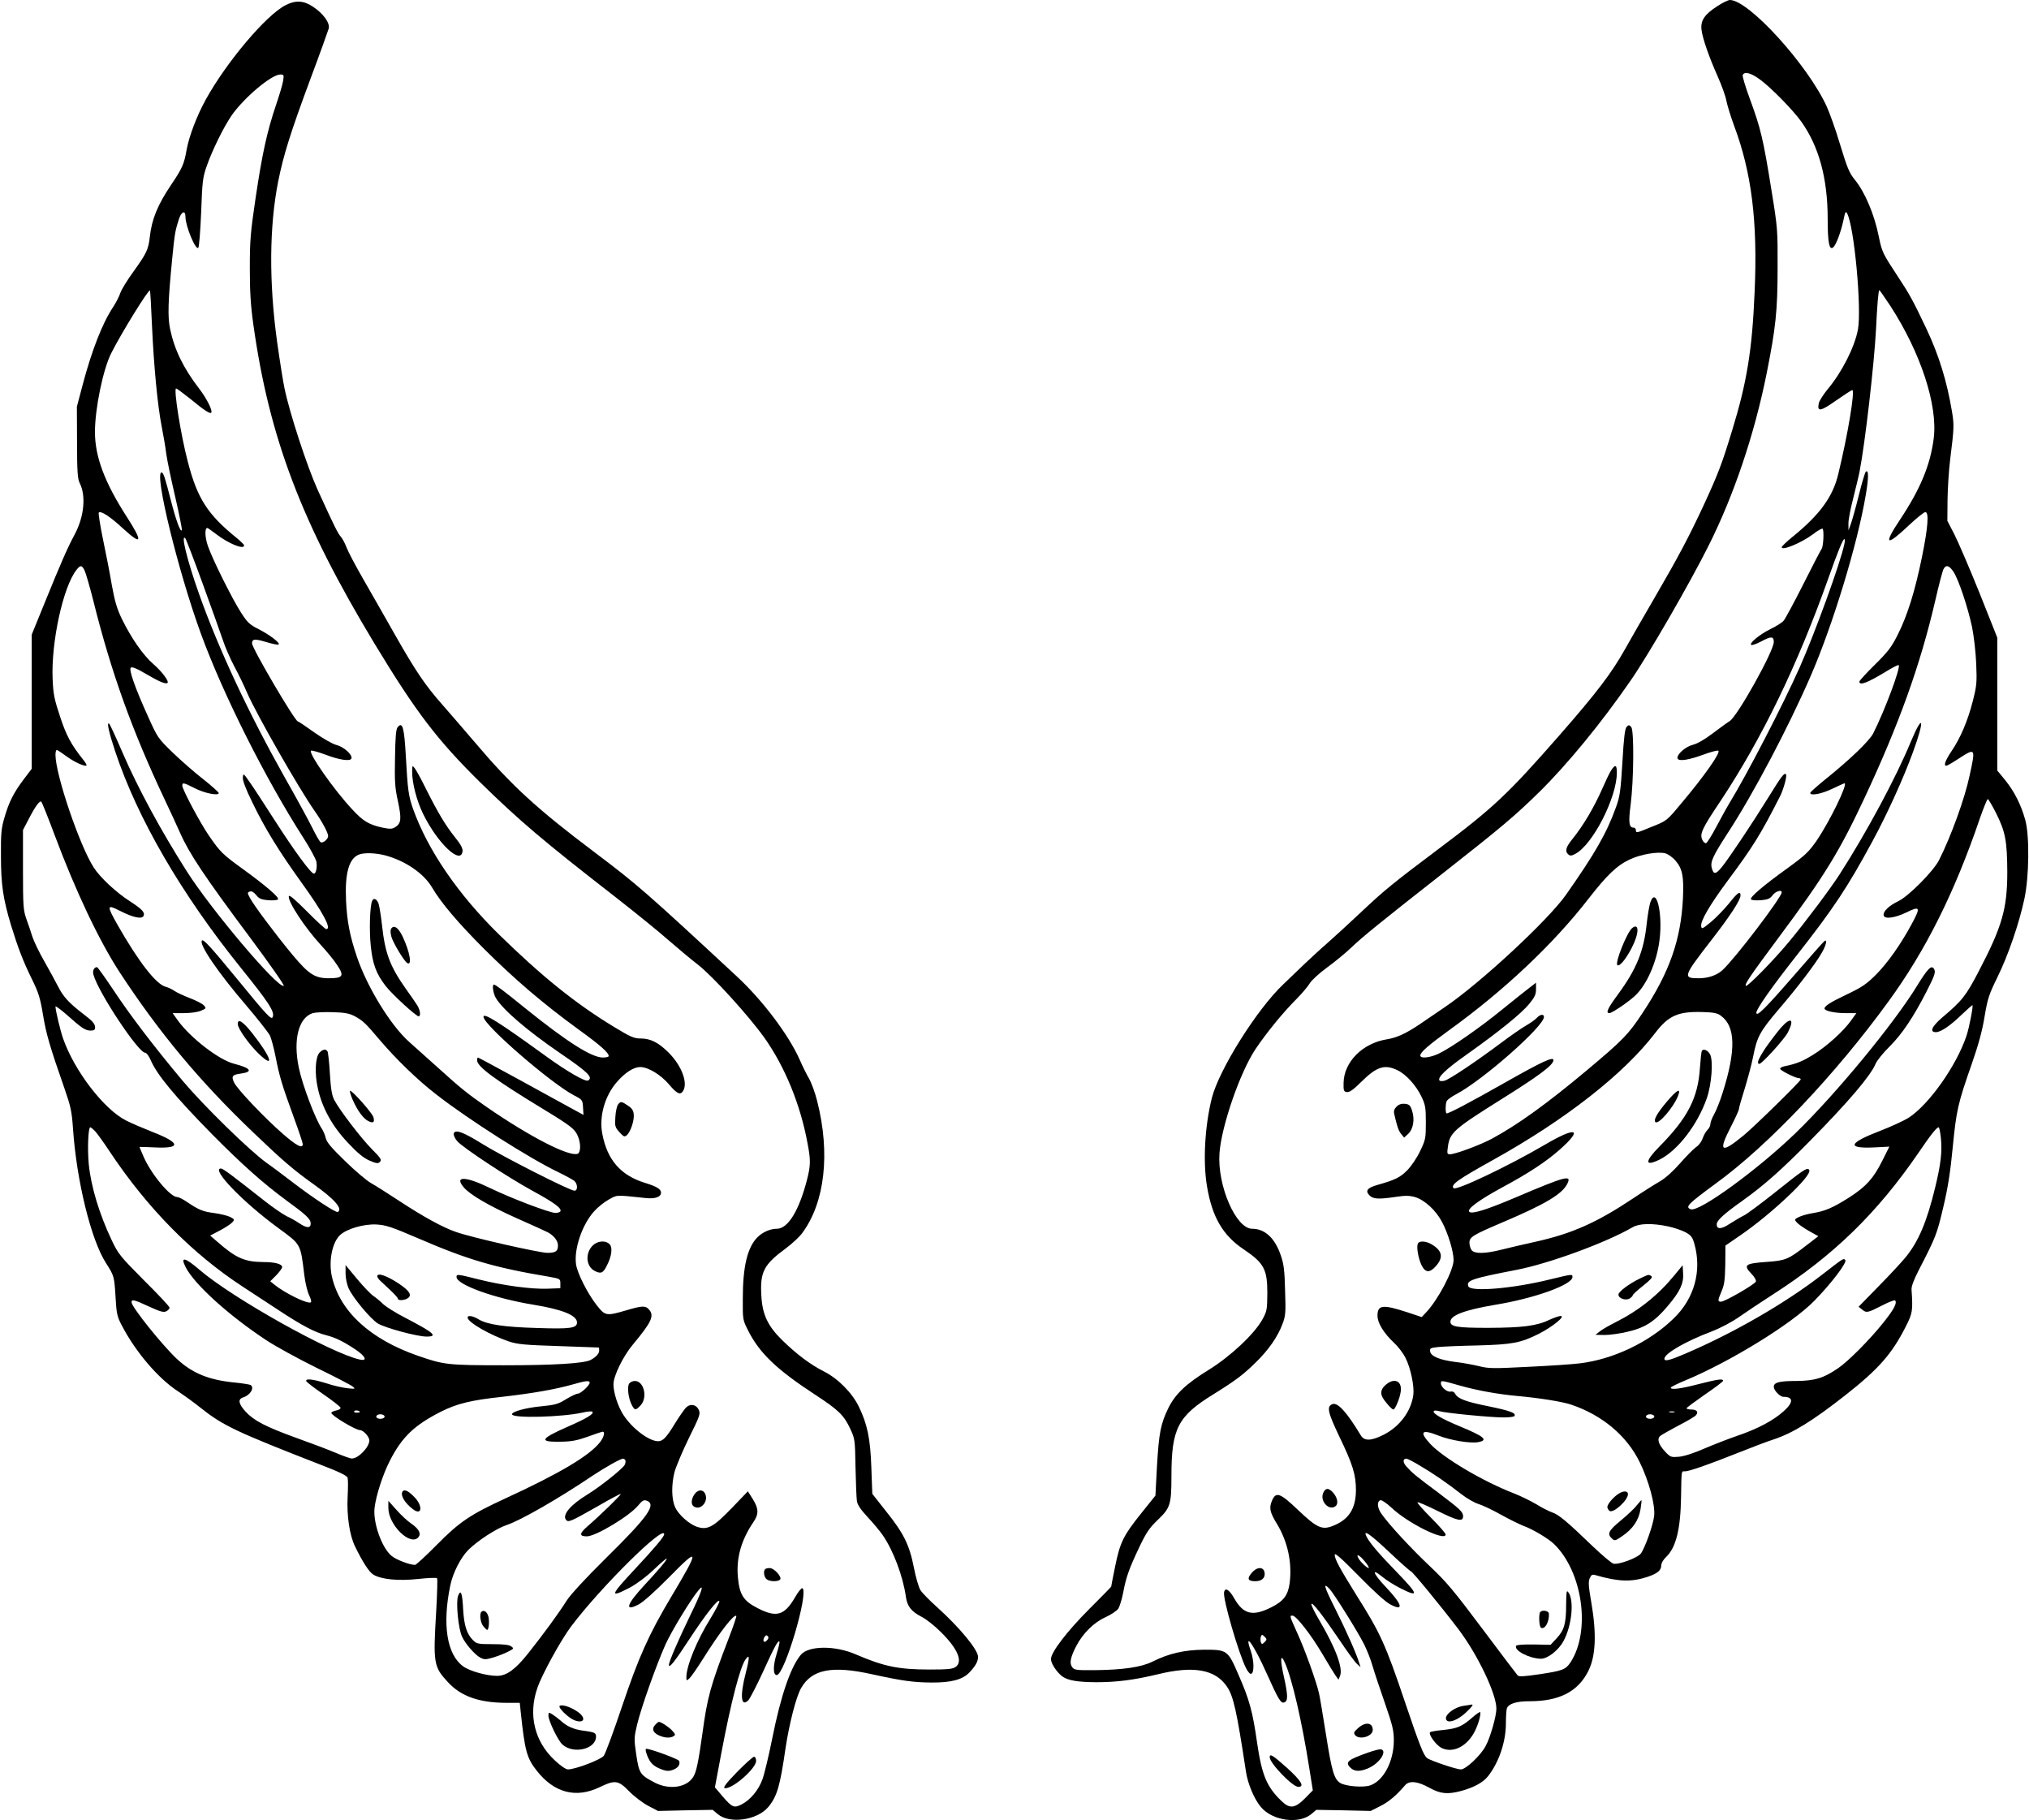 <svg xmlns="http://www.w3.org/2000/svg" version="1.0" width="1280pt" height="1148pt" viewBox="0 0 1280 1148" preserveAspectRatio="xMidYMid meet">
<g transform="translate(0,1148) scale(0.1,-0.1)" fill="#000000" stroke="none">
<path d="M10832 11440 c-79 -51 -105 -90 -98 -148 7 -56 48 -173 103 -296 24 -54 49 -123 54 -152 6 -30 28 -101 49 -158 110 -294 149 -603 129 -1048 -15 -364 -49 -570 -140 -867 -66 -217 -88 -274 -176 -466 -96 -207 -162 -332 -315 -595 -69 -118 -153 -265 -188 -327 -83 -148 -178 -273 -410 -538 -328 -375 -420 -461 -767 -721 -290 -218 -338 -257 -493 -403 -69 -65 -161 -149 -205 -188 -44 -38 -112 -101 -152 -139 -39 -38 -96 -92 -126 -121 -166 -156 -406 -538 -452 -718 -44 -176 -57 -398 -31 -555 32 -194 99 -311 232 -400 128 -86 149 -126 149 -275 -1 -103 -2 -114 -30 -165 -50 -92 -201 -234 -340 -320 -143 -88 -210 -152 -254 -240 -49 -100 -60 -159 -72 -364 l-10 -189 -89 -111 c-113 -141 -134 -183 -165 -335 -14 -68 -25 -126 -25 -128 0 -2 -62 -65 -138 -141 -139 -139 -242 -273 -242 -316 0 -28 36 -82 71 -109 36 -26 94 -36 214 -37 130 0 239 14 389 50 224 55 362 31 435 -76 42 -61 62 -149 121 -537 11 -77 53 -176 95 -225 73 -86 239 -109 317 -44 l32 27 171 -3 172 -4 61 31 c54 27 101 67 155 130 26 32 79 27 153 -14 70 -39 115 -44 201 -21 81 22 140 54 171 94 68 87 112 216 112 332 0 43 3 86 6 95 12 30 60 45 143 45 187 0 305 60 370 189 48 93 54 235 20 433 -18 104 -20 132 -10 154 9 21 16 25 34 20 148 -43 230 -45 332 -11 62 21 85 41 85 72 0 14 13 36 29 51 64 60 93 176 96 382 3 174 1 160 25 160 26 0 147 42 335 117 83 33 182 71 220 83 123 40 247 116 455 279 210 165 294 260 381 431 45 88 47 103 38 235 -2 20 14 63 46 125 108 209 114 226 154 395 30 126 45 224 60 380 23 232 31 271 120 525 43 123 67 212 81 300 19 112 27 137 81 247 68 138 137 340 170 494 30 140 33 401 5 499 -26 93 -67 176 -125 248 l-51 62 0 419 0 419 -113 284 c-63 156 -134 321 -158 368 l-44 85 1 130 c1 72 8 189 17 260 25 199 25 214 11 300 -32 191 -82 353 -160 519 -87 183 -106 218 -184 336 -92 140 -98 151 -118 250 -28 139 -87 277 -149 354 -37 45 -49 74 -98 235 -25 84 -62 187 -81 229 -120 263 -492 672 -611 672 -11 0 -48 -18 -81 -40z m274 -464 c69 -51 204 -189 256 -261 113 -158 168 -360 168 -617 0 -148 10 -199 35 -178 18 15 49 98 65 174 10 49 14 56 22 41 45 -79 93 -598 69 -733 -21 -112 -102 -271 -192 -378 -26 -32 -51 -70 -55 -87 -12 -56 10 -53 109 17 52 36 98 66 102 66 19 0 -28 -283 -89 -533 -34 -140 -114 -251 -283 -389 -40 -32 -73 -64 -73 -69 0 -25 124 27 198 82 29 23 57 38 60 34 10 -10 5 -115 -7 -128 -5 -7 -57 -106 -115 -222 -58 -115 -114 -219 -124 -230 -9 -11 -46 -35 -82 -52 -71 -35 -141 -94 -121 -101 7 -2 34 8 61 22 63 34 80 34 80 -3 0 -58 -228 -466 -278 -499 -15 -9 -63 -44 -108 -78 -50 -38 -97 -65 -126 -72 -47 -12 -103 -63 -95 -86 7 -19 69 -10 159 23 49 18 92 30 98 26 17 -10 -89 -161 -236 -335 -90 -108 -89 -107 -187 -146 -94 -39 -97 -39 -97 -19 0 8 -7 15 -15 15 -28 0 -33 33 -18 145 20 157 22 466 4 489 -13 15 -16 15 -29 2 -11 -11 -18 -65 -27 -223 -11 -182 -16 -217 -40 -283 -59 -164 -132 -292 -317 -555 -112 -159 -541 -557 -763 -707 -49 -34 -122 -83 -160 -109 -83 -56 -143 -84 -205 -94 -154 -24 -272 -143 -274 -275 -1 -49 1 -55 21 -58 16 -2 41 15 90 64 98 97 148 113 229 74 56 -27 119 -98 152 -168 24 -50 27 -69 27 -162 0 -100 -2 -109 -36 -180 -21 -44 -55 -94 -82 -122 -46 -45 -73 -59 -189 -92 -63 -18 -77 -37 -48 -66 23 -23 56 -25 165 -9 59 9 85 9 121 -1 60 -17 133 -84 171 -157 38 -71 73 -187 73 -240 0 -64 -96 -248 -172 -329 l-29 -31 -87 29 c-159 52 -192 49 -192 -21 0 -45 39 -109 104 -170 26 -24 58 -66 72 -94 33 -64 57 -180 50 -235 -14 -104 -87 -201 -189 -252 -78 -39 -121 -40 -143 -2 -88 146 -145 208 -178 196 -38 -14 -30 -51 42 -202 86 -178 106 -243 106 -342 -1 -117 -46 -186 -148 -225 -67 -26 -100 -10 -217 101 -114 109 -140 118 -165 58 -19 -45 -13 -73 32 -146 67 -111 96 -242 80 -371 -10 -78 -38 -116 -117 -155 -117 -59 -176 -44 -234 59 -31 54 -57 69 -63 36 -8 -42 92 -387 139 -479 11 -22 25 -38 32 -35 20 6 19 81 -2 143 -47 134 20 39 101 -143 75 -167 89 -189 111 -180 23 9 22 46 -3 159 -25 111 -23 154 5 93 46 -102 108 -370 155 -669 l22 -138 -50 -51 c-63 -63 -96 -67 -148 -16 -93 89 -124 164 -154 370 -27 190 -48 269 -114 419 -70 163 -73 165 -219 165 -126 -1 -225 -24 -326 -75 -71 -35 -184 -52 -364 -54 -117 -1 -130 1 -143 19 -19 25 -11 63 27 136 43 80 111 147 185 180 35 16 70 40 79 53 8 13 22 57 30 98 19 102 38 154 101 287 45 95 64 123 118 175 79 75 86 98 86 275 0 302 40 379 268 519 138 86 186 122 264 199 81 79 138 161 168 241 20 52 22 71 17 212 -3 127 -8 167 -27 222 -37 109 -100 168 -181 168 -102 0 -220 272 -206 475 12 172 130 513 228 659 68 101 172 229 254 311 39 39 77 85 87 102 9 17 58 63 110 101 51 37 120 94 153 126 71 68 186 161 590 478 354 278 442 352 593 500 178 175 392 435 577 703 113 162 376 618 492 850 162 322 291 706 368 1090 57 286 69 394 69 665 1 237 0 252 -37 480 -54 337 -69 399 -139 589 -27 74 -47 140 -44 147 10 26 54 14 112 -30z m821 -1428 c190 -294 298 -623 272 -832 -21 -168 -84 -320 -213 -514 -108 -162 -88 -172 62 -30 46 43 90 78 98 78 24 0 17 -95 -21 -282 -44 -217 -92 -369 -152 -489 -40 -80 -61 -108 -145 -191 -54 -53 -98 -101 -98 -107 0 -27 50 -8 164 61 43 27 81 46 84 43 14 -14 -89 -289 -161 -431 -24 -47 -148 -166 -300 -288 -53 -43 -97 -82 -97 -87 0 -20 70 -7 139 26 40 19 75 35 77 35 24 0 -91 -237 -175 -361 -50 -72 -71 -92 -182 -173 -157 -113 -241 -185 -233 -198 4 -6 30 -8 62 -6 45 4 58 10 74 31 18 25 58 38 58 19 0 -31 -292 -415 -372 -489 -36 -34 -91 -53 -151 -53 -103 0 -99 10 78 239 119 153 185 254 185 283 0 31 -17 20 -71 -48 -29 -36 -80 -89 -113 -117 -56 -46 -61 -49 -64 -29 -5 34 54 134 167 287 159 213 210 295 332 536 21 42 44 127 36 135 -11 12 -27 -9 -111 -145 -103 -166 -246 -380 -293 -439 -39 -48 -53 -49 -64 -7 -11 38 7 77 100 220 162 248 383 667 524 992 139 320 295 831 347 1140 19 109 19 166 0 147 -5 -5 -25 -72 -44 -149 -19 -77 -42 -158 -50 -180 l-15 -40 0 42 c-1 23 13 95 30 160 16 65 35 141 40 168 35 179 93 684 104 900 7 150 15 245 21 245 2 0 34 -46 71 -102z m-292 -1500 c-25 -120 -186 -562 -282 -778 -108 -242 -333 -676 -442 -854 -20 -33 -58 -103 -86 -155 -27 -52 -56 -97 -62 -99 -7 -2 -18 8 -24 21 -17 38 -3 69 115 245 263 397 486 857 681 1407 59 166 91 245 100 245 4 0 4 -15 0 -32z m689 -175 c32 -49 90 -222 117 -349 11 -55 23 -157 26 -230 5 -119 3 -139 -21 -234 -32 -126 -79 -236 -135 -318 -39 -58 -51 -92 -33 -92 5 0 40 20 78 45 107 69 108 69 69 -108 -31 -146 -117 -382 -192 -531 -35 -70 -192 -228 -256 -259 -63 -30 -102 -69 -93 -93 8 -22 72 -13 142 21 88 43 92 34 33 -75 -70 -129 -150 -242 -223 -316 -60 -60 -89 -80 -181 -124 -106 -50 -145 -75 -145 -91 0 -15 65 -29 132 -29 l69 0 -33 -46 c-49 -69 -155 -164 -239 -216 -68 -42 -104 -57 -181 -73 -16 -3 -28 -10 -28 -16 0 -10 96 -59 118 -59 6 0 12 -4 12 -8 0 -11 -291 -296 -360 -353 -144 -118 -163 -105 -80 56 28 54 50 103 50 110 0 8 16 64 36 127 19 62 44 154 54 205 24 124 43 158 162 298 116 135 232 287 271 356 27 46 36 86 17 74 -6 -4 -93 -102 -194 -219 -179 -206 -236 -263 -236 -233 0 23 98 163 252 358 235 299 323 432 481 724 94 174 195 396 256 564 74 202 64 250 -14 64 -94 -228 -280 -574 -450 -838 -59 -92 -216 -301 -319 -425 -97 -117 -263 -286 -272 -278 -9 10 21 55 209 308 284 381 382 541 536 870 221 471 357 850 451 1258 22 96 45 183 51 193 15 29 36 23 63 -18z m270 -1525 c57 -115 68 -171 69 -368 0 -230 -32 -343 -179 -624 -81 -156 -105 -187 -232 -294 -66 -57 -81 -92 -39 -92 31 0 91 41 165 113 33 31 62 57 65 57 7 0 -20 -142 -38 -195 -64 -189 -237 -433 -366 -516 -28 -17 -107 -54 -177 -81 -201 -77 -215 -113 -40 -105 l97 5 -45 -90 c-55 -110 -102 -162 -206 -229 -102 -65 -154 -88 -230 -100 -33 -5 -74 -17 -90 -25 -29 -15 -29 -16 -12 -35 10 -11 44 -35 76 -53 l59 -33 -78 -60 c-111 -86 -130 -94 -247 -102 -139 -10 -151 -19 -95 -77 18 -19 29 -39 26 -47 -7 -18 -196 -127 -220 -127 -22 0 -21 8 4 67 17 39 21 70 23 168 l1 119 80 55 c111 75 234 177 338 278 90 88 125 137 107 148 -15 9 -37 -6 -210 -144 -89 -71 -178 -137 -198 -147 -21 -10 -60 -34 -89 -52 -54 -36 -83 -37 -83 -4 0 24 44 65 160 147 141 101 247 195 431 382 242 246 380 408 412 485 8 19 48 69 89 109 77 77 149 184 231 344 54 106 60 125 47 145 -16 25 -39 1 -107 -109 -147 -240 -513 -683 -764 -926 -241 -233 -611 -502 -663 -482 -37 14 -18 33 159 163 330 240 753 686 1088 1147 234 320 418 688 577 1155 23 67 46 122 50 122 4 0 29 -42 54 -92z m-2026 -294 c46 -53 55 -99 49 -239 -13 -262 -84 -466 -255 -724 -89 -135 -123 -170 -347 -358 -257 -215 -440 -347 -605 -436 -71 -38 -229 -97 -262 -97 -19 0 -20 4 -14 47 12 89 38 112 333 297 240 150 332 218 333 249 1 25 -69 -7 -302 -139 -226 -128 -366 -202 -373 -196 -7 7 -7 56 1 76 3 9 32 30 63 46 169 90 551 427 551 486 0 20 -24 17 -45 -6 -10 -11 -41 -33 -69 -49 -28 -16 -100 -66 -161 -112 -150 -112 -322 -228 -352 -235 -13 -4 -27 -3 -31 0 -17 18 36 70 168 163 207 147 347 260 397 321 35 43 43 60 43 93 l0 41 -44 -34 c-24 -18 -100 -79 -168 -134 -138 -113 -326 -244 -403 -280 -55 -26 -115 -32 -115 -11 0 20 53 66 180 158 347 250 657 542 880 829 119 153 181 212 263 250 68 32 175 50 222 38 17 -4 45 -24 63 -44z m289 -981 c92 -67 95 -217 11 -483 -16 -52 -41 -114 -54 -137 -13 -23 -24 -51 -24 -62 0 -11 -8 -28 -19 -38 -10 -10 -23 -34 -30 -53 -6 -19 -24 -44 -40 -54 -16 -11 -62 -57 -102 -103 -47 -53 -94 -95 -129 -115 -30 -17 -106 -65 -170 -108 -225 -150 -382 -220 -605 -270 -77 -17 -176 -40 -219 -51 -106 -27 -174 -28 -192 -4 -8 10 -14 32 -14 47 0 36 22 49 210 129 266 113 372 176 406 240 32 62 -4 53 -326 -84 -186 -79 -275 -106 -291 -90 -17 17 61 74 208 154 164 88 275 161 359 235 155 136 110 152 -92 33 -229 -134 -557 -290 -574 -273 -21 21 28 55 249 178 457 254 825 542 1023 801 83 109 144 136 295 132 75 -2 98 -7 120 -24z m1387 -769 c9 -89 0 -165 -36 -314 -52 -214 -103 -336 -184 -437 -26 -32 -104 -116 -173 -186 l-126 -129 23 -18 c27 -22 33 -21 129 28 39 20 75 34 78 30 15 -15 -7 -56 -72 -138 -87 -109 -224 -247 -288 -290 -92 -63 -148 -79 -263 -80 -107 0 -142 -9 -142 -37 0 -22 39 -63 61 -63 64 0 64 -35 0 -92 -63 -57 -165 -111 -289 -153 -53 -18 -146 -54 -207 -80 -68 -30 -130 -50 -163 -53 -50 -4 -54 -3 -87 32 -44 47 -54 82 -29 101 11 8 62 37 115 65 53 27 102 56 108 64 18 21 5 36 -30 36 -16 0 -29 3 -29 8 0 4 52 42 115 86 63 43 115 82 115 87 0 15 -33 10 -155 -21 -115 -30 -175 -37 -175 -22 0 4 42 25 93 46 283 118 672 357 813 502 106 108 209 243 195 257 -12 12 -10 13 -148 -94 -231 -179 -559 -368 -864 -498 -98 -42 -129 -49 -129 -31 0 33 133 110 300 173 56 22 126 59 170 90 41 29 139 94 218 145 378 243 652 509 912 887 82 121 118 165 130 165 4 0 10 -30 14 -66z m-1721 -559 c38 -8 87 -25 110 -37 36 -20 44 -31 56 -73 48 -171 0 -345 -131 -471 -153 -149 -381 -258 -593 -283 -49 -6 -197 -16 -328 -22 -215 -11 -245 -11 -305 4 -37 9 -105 22 -152 27 -100 13 -154 36 -158 67 -3 19 2 22 50 27 29 3 141 8 248 10 221 6 272 16 385 72 87 44 173 113 141 114 -11 0 -42 -11 -71 -24 -80 -39 -171 -50 -385 -51 -197 0 -240 7 -240 39 0 40 91 74 280 106 251 41 490 127 490 176 0 19 -4 18 -144 -16 -231 -57 -499 -80 -513 -43 -14 37 21 49 300 103 206 39 571 173 737 270 42 24 123 26 223 5z m-1310 -1005 c111 -31 240 -54 362 -65 134 -12 286 -36 339 -55 194 -66 348 -195 429 -360 59 -119 101 -275 92 -343 -7 -59 -59 -203 -84 -236 -21 -27 -142 -72 -173 -63 -12 3 -71 53 -132 111 -165 159 -213 198 -254 212 -20 7 -66 30 -101 52 -36 21 -99 52 -140 68 -193 74 -447 224 -529 313 -71 77 -54 94 54 51 73 -29 199 -50 249 -41 67 13 39 36 -121 102 -110 46 -168 80 -159 94 3 5 20 4 38 -1 41 -12 321 -39 403 -39 35 0 65 4 68 9 12 19 -27 33 -162 61 -146 29 -195 48 -212 79 -6 12 -17 17 -29 14 -21 -5 -61 28 -61 52 0 20 0 20 123 -15z m1350 -167 c-7 -2 -21 -2 -30 0 -10 3 -4 5 12 5 17 0 24 -2 18 -5z m-128 -23 c8 -13 -20 -24 -41 -16 -20 8 -9 26 16 26 10 0 22 -5 25 -10z m-1481 -312 c81 -47 173 -110 264 -181 34 -27 83 -55 109 -63 26 -8 90 -38 143 -68 52 -29 116 -60 141 -70 57 -20 155 -79 190 -112 183 -174 236 -550 107 -748 -31 -47 -51 -54 -198 -76 -96 -14 -128 -16 -136 -7 -6 7 -106 138 -221 292 -179 239 -228 298 -331 395 -122 115 -264 269 -309 335 -26 38 -27 78 -3 83 8 1 39 -20 68 -47 104 -99 342 -216 342 -169 0 7 -41 54 -92 105 -51 51 -89 95 -86 98 3 3 62 -22 130 -56 125 -62 158 -69 158 -32 -1 28 -17 43 -160 151 -141 105 -160 121 -199 164 -22 26 -22 48 2 48 6 0 43 -19 81 -42z m-189 -548 c70 -66 131 -120 135 -120 9 0 189 -219 300 -365 122 -161 240 -408 240 -502 0 -47 -39 -184 -68 -236 -32 -60 -125 -147 -156 -147 -29 0 -194 56 -214 72 -22 19 -46 79 -137 348 -124 368 -157 440 -306 676 -107 172 -139 230 -139 258 0 15 42 -22 153 -135 96 -98 169 -164 199 -179 88 -46 75 1 -33 114 -78 83 -90 120 -19 61 24 -20 74 -52 112 -71 122 -62 119 -44 -20 100 -111 114 -171 184 -191 224 -26 50 21 18 144 -98z m-156 -57 c17 -20 28 -39 26 -42 -6 -6 -54 38 -66 62 -17 31 8 19 40 -20z m-221 -175 c29 -32 178 -270 217 -348 18 -36 42 -96 53 -135 11 -38 46 -144 78 -235 50 -145 57 -174 57 -240 -1 -131 -66 -253 -150 -281 -45 -15 -157 -5 -189 16 -38 25 -53 76 -89 305 -19 118 -38 235 -44 260 -17 75 -90 278 -137 380 -49 109 -50 110 -30 110 23 0 118 -122 189 -243 36 -62 74 -123 83 -136 l18 -25 9 22 c22 48 -27 179 -133 358 -28 47 -49 91 -47 97 5 15 71 -70 178 -228 48 -72 98 -140 110 -150 l22 -20 -8 25 c-17 58 -80 200 -150 340 -73 145 -81 174 -37 128z m-410 -335 c-16 -15 -18 -15 -24 0 -3 9 -3 25 0 34 6 15 8 15 24 0 15 -16 15 -18 0 -34z"/>
<path d="M10162 6618 c-11 -18 -34 -67 -52 -108 -53 -121 -120 -235 -195 -328 -38 -47 -43 -73 -21 -91 11 -10 21 -9 43 3 110 57 263 355 263 513 0 51 -11 54 -38 11z"/>
<path d="M8810 4500 c-15 -15 -19 -28 -14 -48 18 -78 26 -102 43 -124 l19 -23 26 24 c32 30 42 92 24 146 -11 34 -18 40 -45 43 -22 2 -38 -3 -53 -18z"/>
<path d="M8944 3635 c-9 -22 4 -94 24 -135 24 -48 51 -50 91 -5 47 54 40 95 -23 134 -39 25 -84 27 -92 6z"/>
<path d="M8747 2750 c-33 -26 -41 -53 -26 -82 13 -26 59 -78 69 -78 11 0 40 68 46 110 11 67 -35 92 -89 50z"/>
<path d="M8348 2065 c-24 -52 37 -118 78 -84 19 16 11 55 -18 87 -28 29 -46 28 -60 -3z"/>
<path d="M7896 1559 c-31 -36 -24 -52 23 -52 40 0 63 20 59 52 -5 41 -48 41 -82 0z"/>
<path d="M8010 397 c0 -38 144 -187 180 -187 42 0 19 38 -70 119 -91 81 -110 93 -110 68z"/>
<path d="M11235 4998 c-25 -29 -68 -86 -96 -126 -47 -70 -59 -102 -40 -102 16 0 160 158 180 199 43 84 19 100 -44 29z"/>
<path d="M10411 5788 c-6 -18 -16 -75 -22 -128 -18 -177 -64 -290 -180 -449 -68 -92 -81 -121 -56 -121 16 0 118 69 161 109 74 68 138 213 155 351 22 170 -21 344 -58 238z"/>
<path d="M10297 5627 c-32 -25 -110 -218 -94 -234 13 -12 54 37 91 109 47 91 48 160 3 125z"/>
<path d="M10736 4852 c-3 -5 -8 -54 -12 -108 -12 -188 -77 -315 -255 -495 -95 -96 -94 -129 2 -82 113 57 238 219 296 385 31 88 42 238 21 278 -14 26 -42 38 -52 22z"/>
<path d="M10514 4530 c-60 -71 -84 -114 -71 -127 19 -19 117 95 144 168 19 51 -10 34 -73 -41z"/>
<path d="M10565 3439 c-104 -127 -224 -223 -370 -297 -44 -22 -91 -49 -105 -61 l-25 -20 59 -1 c32 0 98 9 146 21 108 25 170 65 252 163 77 91 100 141 96 205 l-3 51 -50 -61z"/>
<path d="M10345 3416 c-67 -32 -135 -83 -135 -101 0 -24 43 -39 69 -26 11 7 21 16 21 21 0 5 30 33 66 61 47 38 62 54 52 60 -18 12 -16 12 -73 -15z"/>
<path d="M10213 2060 c-33 -20 -73 -66 -73 -85 0 -7 6 -18 13 -24 23 -19 117 66 117 105 0 21 -27 23 -57 4z"/>
<path d="M10326 1986 c-14 -19 -60 -62 -101 -96 -78 -64 -88 -85 -56 -114 17 -16 21 -15 67 17 66 45 102 100 113 167 5 30 8 56 6 58 -1 1 -14 -13 -29 -32z"/>
<path d="M9880 1360 c0 -120 -12 -162 -60 -213 l-38 -41 -105 2 c-63 1 -108 -2 -112 -8 -17 -28 80 -80 155 -82 42 -1 112 53 143 111 53 96 69 258 31 308 -11 16 -13 5 -14 -77z"/>
<path d="M9717 1313 c-11 -11 -8 -91 4 -99 24 -15 54 37 50 89 -1 17 -40 25 -54 10z"/>
<path d="M9232 721 c-66 -11 -130 -67 -105 -92 18 -18 73 5 121 50 40 38 50 52 35 50 -5 -1 -27 -5 -51 -8z"/>
<path d="M9290 649 c-66 -58 -96 -71 -184 -80 -43 -4 -81 -11 -84 -14 -13 -12 36 -80 69 -98 68 -36 153 1 205 89 25 42 48 117 42 135 -2 4 -23 -10 -48 -32z"/>
<path d="M8568 581 c-28 -25 -30 -31 -19 -45 27 -32 111 -8 111 33 0 47 -46 53 -92 12z"/>
<path d="M8630 426 c-128 -45 -146 -60 -111 -95 26 -26 63 -26 116 -2 70 31 120 111 75 118 -8 1 -44 -8 -80 -21z"/>
<path d="M1801 11447 c-122 -62 -373 -359 -504 -597 -57 -104 -105 -232 -120 -316 -15 -88 -28 -117 -97 -219 -85 -126 -123 -218 -135 -330 -9 -79 -20 -102 -103 -218 -39 -53 -76 -114 -83 -135 -6 -20 -27 -60 -45 -88 -68 -102 -135 -274 -192 -489 l-37 -140 1 -225 c0 -183 4 -231 16 -255 42 -81 29 -214 -31 -326 -46 -86 -83 -170 -192 -438 l-79 -194 0 -423 0 -423 -50 -66 c-64 -85 -94 -144 -122 -242 -20 -68 -23 -100 -22 -243 0 -181 14 -271 64 -437 44 -143 76 -226 131 -338 42 -85 53 -120 70 -224 20 -122 44 -204 134 -461 42 -121 48 -148 56 -265 23 -326 114 -697 208 -842 51 -80 52 -83 60 -215 6 -105 10 -122 40 -179 87 -167 230 -334 355 -415 39 -26 100 -70 136 -99 147 -117 223 -153 767 -365 115 -44 163 -68 166 -81 3 -10 3 -64 0 -121 -6 -116 12 -240 46 -310 49 -101 90 -164 117 -180 52 -30 156 -40 281 -27 62 7 116 9 120 5 4 -3 1 -95 -5 -204 -20 -335 -17 -354 75 -453 83 -89 196 -128 365 -129 l87 0 6 -58 c26 -245 38 -290 101 -370 110 -140 247 -176 397 -104 96 47 118 44 186 -26 31 -32 84 -72 119 -91 l63 -33 173 4 172 3 32 -27 c75 -63 247 -39 318 44 56 67 75 132 109 368 23 155 68 332 100 385 68 117 196 141 447 85 187 -41 258 -51 373 -52 125 -1 198 18 241 64 38 40 54 69 54 98 0 45 -117 186 -257 312 -48 43 -95 91 -106 108 -11 17 -30 82 -42 144 -28 143 -64 215 -176 355 l-86 109 -6 163 c-6 184 -25 276 -79 387 -42 87 -131 177 -220 222 -84 42 -173 109 -261 195 -93 90 -128 164 -134 283 -9 149 15 196 154 298 40 30 87 73 104 97 143 193 178 503 94 833 -13 53 -37 117 -52 143 -15 25 -41 78 -58 117 -69 156 -234 375 -397 526 -572 531 -627 579 -899 784 -364 274 -524 421 -755 694 -73 85 -164 191 -203 235 -109 123 -170 214 -299 441 -65 115 -156 274 -202 354 -46 80 -92 167 -103 195 -10 27 -27 59 -37 70 -18 20 -36 54 -148 300 -64 142 -174 476 -207 635 -9 41 -30 174 -47 295 -52 378 -49 728 7 1011 34 169 78 309 204 648 60 160 111 303 115 317 8 35 -36 95 -100 137 -58 39 -110 42 -173 9z m-15 -477 c-3 -22 -24 -91 -45 -153 -55 -163 -86 -300 -128 -582 -33 -224 -37 -270 -37 -445 0 -147 5 -235 22 -355 100 -716 304 -1252 765 -2015 263 -434 395 -607 668 -876 243 -238 397 -369 844 -716 132 -103 285 -227 340 -276 55 -48 141 -120 190 -158 93 -73 316 -318 417 -459 129 -182 227 -420 272 -664 21 -108 20 -142 -3 -232 -50 -194 -120 -309 -190 -309 -42 0 -90 -21 -123 -54 -63 -64 -92 -184 -92 -386 -1 -135 0 -135 34 -203 72 -142 180 -245 420 -402 150 -98 183 -130 223 -215 30 -64 31 -68 34 -245 2 -99 6 -195 9 -214 4 -23 25 -54 68 -100 34 -36 77 -88 95 -114 68 -99 128 -261 146 -389 8 -59 34 -92 98 -125 29 -14 84 -58 123 -97 107 -106 140 -187 92 -220 -18 -13 -52 -16 -163 -16 -196 0 -288 19 -465 95 -132 58 -299 56 -348 -2 -65 -79 -126 -256 -181 -531 -22 -110 -50 -226 -62 -257 -25 -67 -76 -128 -131 -156 -47 -24 -60 -19 -122 54 l-46 54 40 213 c62 328 119 547 154 595 25 35 26 12 1 -85 -38 -146 -31 -220 16 -174 10 11 53 93 94 183 73 160 93 196 102 187 3 -3 -5 -36 -17 -75 -24 -77 -24 -136 0 -136 49 0 204 523 162 548 -5 4 -27 -23 -48 -60 -66 -113 -117 -127 -236 -65 -88 45 -113 84 -123 195 -11 120 21 233 96 344 37 53 36 87 -2 148 l-31 49 -102 -106 c-114 -118 -151 -139 -215 -119 -50 15 -120 76 -142 125 -23 51 -24 140 -4 221 9 33 49 129 90 213 70 142 75 155 63 180 -17 36 -57 41 -84 10 -11 -13 -40 -54 -64 -93 -55 -91 -78 -115 -108 -115 -58 0 -165 81 -220 167 -35 55 -62 140 -62 192 0 53 61 177 122 250 119 143 138 183 101 223 -21 24 -43 23 -144 -7 -124 -36 -131 -35 -184 32 -58 74 -122 200 -131 258 -14 96 38 251 114 335 22 25 63 58 92 74 56 31 40 30 231 10 61 -7 99 6 99 34 0 22 -27 39 -103 62 -151 47 -236 144 -267 307 -22 110 15 241 92 329 52 60 106 94 147 94 50 0 130 -49 181 -109 49 -58 70 -69 87 -45 36 49 -5 161 -89 245 -63 63 -114 89 -175 89 -43 0 -64 9 -171 74 -242 147 -454 318 -725 583 -257 252 -448 531 -540 788 -30 84 -35 121 -47 339 -10 179 -21 216 -51 180 -11 -13 -15 -60 -17 -191 -3 -149 -1 -189 18 -275 24 -112 21 -140 -15 -164 -21 -13 -32 -14 -82 -4 -83 18 -122 40 -189 113 -115 122 -279 356 -262 372 4 4 45 -8 92 -25 89 -34 156 -43 163 -24 8 23 -48 74 -94 85 -26 7 -84 40 -141 80 -53 38 -99 69 -103 69 -18 0 -289 461 -289 492 0 29 18 30 91 8 39 -12 74 -18 77 -15 11 10 -58 62 -127 97 -56 28 -70 42 -109 102 -57 88 -183 341 -211 424 -19 55 -20 112 -3 112 3 0 28 -18 56 -39 78 -60 176 -100 176 -71 0 5 -21 26 -47 47 -184 149 -248 249 -308 480 -45 171 -91 463 -74 463 4 0 42 -28 85 -62 94 -78 131 -101 137 -90 9 13 -29 89 -76 150 -100 130 -156 245 -184 377 -16 77 -13 175 13 440 16 164 19 177 41 248 16 53 43 65 43 19 0 -58 64 -212 81 -195 5 5 13 105 18 223 7 197 10 222 36 295 34 97 104 240 155 315 76 111 252 260 308 260 23 0 24 -3 18 -40z m-827 -1547 c12 -259 35 -500 61 -633 10 -52 24 -130 29 -173 6 -44 32 -167 57 -274 25 -107 43 -200 41 -206 -7 -20 -37 62 -68 183 -38 148 -48 180 -60 180 -47 0 102 -614 247 -1013 139 -382 407 -916 647 -1290 42 -65 79 -134 83 -152 6 -36 -2 -75 -16 -75 -18 0 -121 140 -243 330 -69 107 -142 220 -164 250 -37 53 -38 54 -41 27 -2 -19 17 -71 61 -160 78 -162 167 -306 308 -502 139 -193 193 -295 157 -295 -6 0 -61 50 -122 112 -77 77 -112 107 -114 95 -7 -33 103 -200 201 -306 38 -41 85 -98 104 -128 46 -68 37 -83 -52 -83 -89 0 -127 25 -230 148 -107 129 -247 316 -269 360 -16 30 -16 33 0 39 12 4 24 -3 40 -22 18 -23 32 -29 77 -33 31 -2 57 0 61 6 8 13 -79 87 -222 191 -127 92 -142 106 -213 209 -56 81 -169 293 -169 317 0 21 9 19 78 -16 61 -32 152 -50 152 -31 0 5 -43 44 -96 86 -53 41 -140 117 -193 168 -95 92 -97 95 -159 233 -81 179 -120 291 -107 304 7 7 38 -5 95 -39 85 -50 126 -67 137 -57 10 11 -36 72 -90 119 -64 55 -140 165 -198 284 -32 66 -45 112 -64 216 -12 73 -38 204 -56 290 -18 87 -29 161 -26 165 14 13 73 -26 155 -102 118 -108 125 -85 22 75 -140 217 -201 380 -201 535 0 147 51 396 103 498 63 125 235 404 244 395 2 -3 8 -104 13 -225z m321 -1628 c56 -154 113 -314 127 -355 13 -41 45 -113 69 -159 25 -46 63 -123 83 -171 60 -137 327 -604 426 -745 47 -67 85 -137 85 -158 0 -20 -33 -47 -47 -39 -7 4 -32 48 -56 97 -25 50 -100 187 -167 305 -228 405 -420 813 -545 1166 -74 208 -116 380 -86 349 5 -6 55 -136 111 -290z m-747 88 c8 -16 33 -102 56 -193 113 -453 245 -820 451 -1255 29 -60 72 -155 97 -210 56 -127 155 -276 438 -655 128 -172 222 -306 215 -308 -40 -14 -457 479 -612 723 -164 258 -308 524 -404 746 -41 95 -79 178 -85 184 -18 16 -2 -55 38 -175 140 -422 418 -900 793 -1365 174 -216 213 -275 201 -308 -8 -23 -30 0 -233 248 -161 196 -204 242 -214 233 -21 -22 101 -202 279 -409 73 -86 141 -172 150 -191 9 -19 25 -80 36 -135 23 -119 40 -177 115 -382 31 -84 56 -160 56 -167 0 -31 -40 -10 -125 64 -117 102 -287 281 -308 324 -19 40 -12 50 44 57 78 11 61 35 -45 62 -95 24 -276 164 -355 274 l-32 45 71 0 c40 0 86 6 107 15 34 14 35 16 19 34 -9 10 -49 31 -89 46 -39 15 -84 36 -98 46 -14 10 -38 21 -53 25 -61 15 -171 157 -304 390 -70 124 -69 132 15 89 84 -43 140 -54 149 -31 9 22 -10 42 -87 92 -85 54 -189 151 -228 213 -89 138 -240 583 -241 709 0 17 3 32 8 32 4 0 31 -18 60 -39 49 -37 118 -68 128 -59 2 3 -8 21 -24 40 -73 92 -104 149 -143 268 -36 109 -43 140 -47 237 -10 233 66 581 150 688 25 32 34 32 51 -2z m-189 -1668 c133 -356 282 -670 412 -869 249 -380 504 -686 839 -1006 190 -182 257 -239 383 -329 133 -95 186 -155 153 -175 -11 -7 -154 87 -286 188 -55 42 -129 98 -165 123 -108 78 -395 359 -525 513 -183 218 -336 419 -441 578 -52 78 -98 142 -102 142 -19 0 -30 -23 -22 -49 32 -113 283 -491 326 -491 8 0 24 -21 35 -47 39 -92 155 -231 387 -467 190 -192 323 -310 467 -416 129 -94 155 -119 155 -147 0 -30 -25 -30 -71 1 -19 13 -55 34 -80 45 -24 12 -84 53 -134 92 -212 167 -268 209 -281 209 -66 0 137 -211 361 -375 146 -107 140 -97 165 -299 6 -49 20 -106 31 -127 10 -21 15 -40 10 -43 -20 -13 -166 59 -232 113 l-24 20 38 38 c20 21 37 44 37 51 0 20 -46 32 -118 32 -118 1 -172 24 -291 128 l-45 39 61 32 c34 18 69 41 78 51 16 17 15 20 -14 35 -17 8 -62 19 -99 24 -71 9 -97 19 -172 70 -25 17 -53 31 -62 31 -44 0 -164 144 -212 254 -14 32 -26 60 -26 61 0 2 44 1 98 -2 167 -8 161 29 -17 98 -58 23 -133 55 -166 72 -139 70 -326 313 -397 517 -18 51 -48 178 -48 202 0 5 33 -19 73 -54 94 -84 116 -98 149 -98 20 0 28 5 28 18 0 24 -14 41 -75 87 -90 69 -126 109 -157 170 -17 33 -57 107 -89 163 -33 57 -66 127 -75 155 -9 29 -26 79 -38 112 -19 55 -21 80 -21 310 l0 250 34 65 c44 86 72 123 82 113 4 -4 42 -98 83 -208z m2086 -130 c127 -34 244 -114 296 -203 55 -94 162 -221 328 -387 194 -193 372 -345 593 -506 141 -102 193 -148 193 -170 0 -5 -17 -9 -37 -9 -71 0 -226 99 -486 308 -138 112 -191 152 -201 152 -13 0 -5 -57 13 -86 46 -75 197 -204 401 -344 179 -122 213 -155 180 -175 -17 -10 -138 60 -275 160 -283 205 -385 270 -385 242 0 -51 427 -421 572 -496 52 -27 53 -29 56 -75 l3 -48 -88 48 c-48 26 -197 108 -330 181 -134 73 -245 133 -248 133 -3 0 -5 -8 -5 -18 0 -39 112 -122 415 -306 179 -109 202 -127 221 -173 19 -45 18 -102 -2 -110 -54 -20 -300 106 -574 295 -117 81 -165 119 -306 247 -61 55 -143 128 -182 163 -117 103 -267 348 -331 539 -44 130 -62 222 -68 353 -8 171 18 265 81 290 33 13 105 11 166 -5z m-195 -1013 c54 -29 68 -42 157 -147 106 -125 244 -259 363 -350 200 -156 587 -402 765 -487 47 -23 93 -48 103 -56 22 -19 23 -62 1 -62 -29 0 -458 218 -581 295 -122 76 -174 95 -181 64 -1 -9 8 -30 22 -46 35 -41 317 -227 476 -314 136 -74 186 -111 175 -129 -3 -6 -18 -10 -31 -10 -37 0 -281 93 -413 157 -154 75 -227 77 -166 5 40 -48 161 -118 338 -197 89 -39 176 -79 194 -88 37 -20 63 -53 63 -82 0 -37 -15 -47 -67 -47 -54 1 -479 97 -577 132 -82 28 -206 96 -361 198 -71 47 -151 97 -176 111 -26 15 -99 76 -162 138 -86 83 -117 120 -122 145 -4 18 -15 44 -24 58 -42 61 -124 279 -146 386 -37 178 -1 316 88 344 18 5 75 8 127 6 74 -2 104 -8 135 -24z m-1633 -729 c14 -16 54 -71 88 -123 237 -357 522 -647 841 -855 57 -37 160 -105 229 -150 144 -95 228 -139 296 -156 60 -15 111 -40 187 -91 64 -43 77 -74 27 -63 -182 40 -801 386 -1010 565 -94 81 -124 87 -89 18 55 -108 270 -303 506 -459 60 -40 203 -118 318 -175 116 -56 219 -110 230 -119 19 -16 17 -16 -32 -11 -29 3 -89 16 -133 31 -87 27 -134 32 -128 14 2 -6 51 -44 108 -83 57 -39 105 -77 108 -84 2 -7 -9 -15 -27 -18 -17 -4 -31 -10 -31 -15 0 -17 153 -109 181 -109 21 0 59 -42 59 -65 0 -42 -69 -114 -110 -114 -8 -1 -53 15 -100 35 -47 20 -158 62 -248 94 -196 71 -269 109 -322 166 -45 49 -51 79 -17 90 46 14 75 62 47 79 -6 3 -54 11 -107 16 -158 16 -261 59 -357 148 -93 87 -286 328 -286 357 0 21 16 17 111 -27 72 -33 92 -38 109 -29 11 6 20 16 20 22 0 7 -72 84 -161 172 -150 151 -163 167 -203 251 -80 168 -132 342 -146 482 -9 96 -4 233 10 233 3 0 18 -12 32 -27z m2033 -672 c312 -135 480 -185 825 -243 74 -13 75 -14 75 -43 l0 -30 -80 -3 c-101 -4 -281 20 -433 58 -135 34 -142 35 -142 16 0 -49 240 -135 485 -175 183 -30 275 -67 275 -112 0 -36 -42 -42 -250 -35 -210 6 -317 22 -371 55 -36 22 -69 27 -69 11 0 -29 138 -109 261 -151 56 -18 97 -22 314 -29 138 -5 251 -9 253 -9 1 -1 2 -9 2 -19 0 -20 -21 -42 -55 -60 -42 -21 -228 -33 -546 -33 -355 0 -378 3 -540 59 -304 105 -494 280 -545 499 -22 97 1 216 51 263 43 40 150 71 230 67 61 -4 94 -15 260 -86z m1085 -912 c0 -17 -57 -69 -75 -69 -9 0 -43 -16 -74 -35 -50 -31 -68 -36 -158 -45 -96 -9 -183 -33 -183 -50 0 -27 321 -18 447 11 29 7 56 9 60 5 13 -13 -37 -43 -159 -96 -172 -76 -180 -96 -39 -93 68 1 103 8 170 32 47 17 88 31 93 31 16 0 8 -34 -16 -65 -65 -85 -253 -197 -596 -355 -224 -103 -292 -149 -437 -296 -67 -68 -128 -124 -135 -124 -34 0 -120 33 -148 57 -62 51 -118 211 -107 303 9 78 54 216 98 300 77 149 154 222 324 308 99 49 186 71 383 92 192 22 337 47 452 80 76 22 100 24 100 9z m-1450 -185 c0 -2 -9 -4 -21 -4 -11 0 -18 4 -14 10 5 8 35 3 35 -6z m155 -24 c8 -13 -20 -24 -41 -16 -20 8 -9 26 16 26 10 0 22 -5 25 -10z m1520 -280 c3 -5 1 -18 -4 -29 -14 -26 -158 -140 -235 -187 -107 -65 -161 -129 -135 -160 14 -18 31 -10 200 86 77 45 143 80 145 77 4 -4 -130 -135 -210 -204 -52 -45 -53 -63 -4 -63 57 0 272 130 325 196 23 28 34 35 50 30 68 -22 14 -99 -252 -361 -133 -131 -226 -233 -250 -270 -46 -74 -146 -211 -243 -333 -81 -102 -137 -142 -196 -142 -66 0 -173 30 -214 60 -103 74 -133 264 -81 512 16 78 66 175 113 222 58 58 179 137 244 158 87 29 326 166 541 311 75 50 176 107 191 107 5 0 12 -4 15 -10z m245 -467 c-1 -16 -61 -87 -184 -219 -159 -170 -163 -185 -32 -117 42 23 102 67 147 110 134 128 105 78 -54 -93 -115 -124 -130 -171 -39 -124 29 15 102 80 195 174 190 194 192 177 14 -121 -144 -241 -207 -382 -313 -696 -53 -158 -105 -298 -115 -311 -19 -25 -181 -86 -226 -86 -13 0 -47 23 -82 56 -129 119 -170 288 -111 458 29 85 149 303 213 388 185 246 589 646 587 581z m165 -510 c-76 -157 -135 -293 -135 -314 0 -25 38 23 128 161 102 156 184 260 190 241 2 -6 -23 -55 -56 -109 -86 -138 -152 -300 -152 -370 0 -24 1 -24 19 -8 11 10 50 66 87 125 106 169 195 283 209 269 3 -2 -20 -69 -51 -149 -112 -292 -132 -364 -163 -594 -25 -178 -38 -242 -58 -273 -41 -66 -149 -82 -239 -37 -96 50 -102 58 -120 177 -15 101 -14 109 5 190 25 105 117 365 177 501 39 88 164 293 213 350 36 43 18 -13 -54 -160z m485 -157 c-17 -22 -32 -9 -19 16 8 14 14 17 22 9 7 -7 6 -15 -3 -25z"/>
<path d="M2600 6613 c0 -73 29 -185 70 -268 91 -185 238 -323 248 -234 2 18 -11 43 -49 90 -59 74 -104 149 -182 304 -30 61 -62 119 -71 130 -15 19 -15 18 -16 -22z"/>
<path d="M3899 4514 c-7 -9 -15 -44 -17 -79 -4 -58 -2 -65 26 -96 25 -28 32 -31 45 -20 24 19 49 93 45 132 -2 25 -11 39 -37 56 -40 27 -45 28 -62 7z"/>
<path d="M3751 3634 c-60 -43 -60 -139 1 -170 39 -20 53 -14 77 35 30 58 37 114 16 134 -21 22 -64 22 -94 1z"/>
<path d="M3970 2755 c-15 -19 -7 -92 15 -135 19 -37 25 -37 56 -4 46 49 22 154 -36 154 -13 0 -28 -7 -35 -15z"/>
<path d="M4387 2063 c-24 -28 -31 -67 -13 -82 39 -33 96 23 76 74 -11 29 -40 33 -63 8z"/>
<path d="M4827 1583 c-13 -12 -7 -50 9 -63 18 -16 71 -17 85 -3 15 15 -37 73 -65 73 -13 0 -26 -3 -29 -7z"/>
<path d="M4649 303 c-69 -71 -89 -98 -77 -101 45 -9 198 123 198 172 0 15 -6 26 -13 26 -7 0 -56 -44 -108 -97z"/>
<path d="M1500 5021 c0 -29 73 -131 136 -191 101 -95 73 -16 -46 135 -59 74 -90 93 -90 56z"/>
<path d="M2347 5796 c-14 -35 -18 -189 -8 -282 12 -116 34 -175 94 -253 41 -53 192 -191 208 -191 15 0 10 39 -8 68 -9 15 -42 63 -74 107 -99 141 -130 223 -149 399 -6 55 -16 116 -21 134 -11 33 -33 43 -42 18z"/>
<path d="M2470 5626 c-8 -11 -8 -25 -1 -54 11 -39 80 -154 100 -166 32 -20 17 70 -29 167 -26 54 -52 74 -70 53z"/>
<path d="M2015 4840 c-26 -29 -31 -131 -10 -224 27 -124 92 -241 191 -345 60 -64 98 -95 135 -111 45 -19 54 -20 66 -8 12 13 5 24 -50 79 -70 71 -206 249 -238 311 -16 31 -22 71 -28 168 -4 70 -11 132 -15 139 -11 17 -31 13 -51 -9z"/>
<path d="M2225 4543 c31 -70 69 -121 101 -135 30 -14 38 -6 30 25 -6 25 -131 167 -147 167 -5 0 3 -26 16 -57z"/>
<path d="M2180 3448 c0 -29 9 -71 19 -93 26 -59 138 -193 184 -222 45 -28 248 -83 308 -83 74 0 47 24 -130 116 -63 32 -128 73 -145 90 -17 17 -44 39 -60 50 -16 10 -62 58 -103 107 l-73 88 0 -53z"/>
<path d="M2380 3430 c0 -5 8 -18 18 -27 11 -10 40 -38 65 -61 26 -24 47 -48 47 -53 0 -14 44 -11 64 4 26 19 9 46 -58 91 -77 51 -136 71 -136 46z"/>
<path d="M2537 2068 c-9 -25 19 -69 67 -106 59 -46 66 21 7 79 -39 40 -65 49 -74 27z"/>
<path d="M2450 1969 c0 -108 140 -244 190 -184 18 22 3 52 -45 85 -24 16 -66 55 -94 87 l-51 57 0 -45z"/>
<path d="M2890 1415 c-15 -39 1 -208 25 -258 22 -47 81 -114 115 -132 25 -13 34 -13 82 1 29 9 71 25 92 36 38 19 39 21 21 34 -13 10 -49 14 -117 14 -92 0 -101 2 -124 25 -39 39 -56 92 -62 190 -5 108 -15 134 -32 90z"/>
<path d="M3037 1314 c-14 -14 -6 -69 12 -91 11 -13 21 -23 24 -23 10 0 15 47 9 80 -7 33 -29 49 -45 34z"/>
<path d="M3531 721 c-14 -9 54 -76 93 -91 64 -24 76 16 18 55 -45 30 -95 46 -111 36z"/>
<path d="M3460 658 c0 -31 61 -158 88 -181 70 -63 212 -29 212 50 0 24 -9 28 -85 38 -56 8 -98 26 -135 60 -14 12 -37 30 -52 40 -28 17 -28 17 -28 -7z"/>
<path d="M4136 604 c-26 -25 -19 -50 18 -68 38 -18 74 -20 96 -6 12 7 11 13 -10 35 -22 24 -70 55 -84 55 -2 0 -12 -7 -20 -16z"/>
<path d="M4076 428 c16 -53 37 -81 77 -99 49 -22 67 -23 101 -8 27 13 38 32 30 53 -4 11 -182 77 -207 76 -5 0 -5 -10 -1 -22z"/>
</g>
</svg>